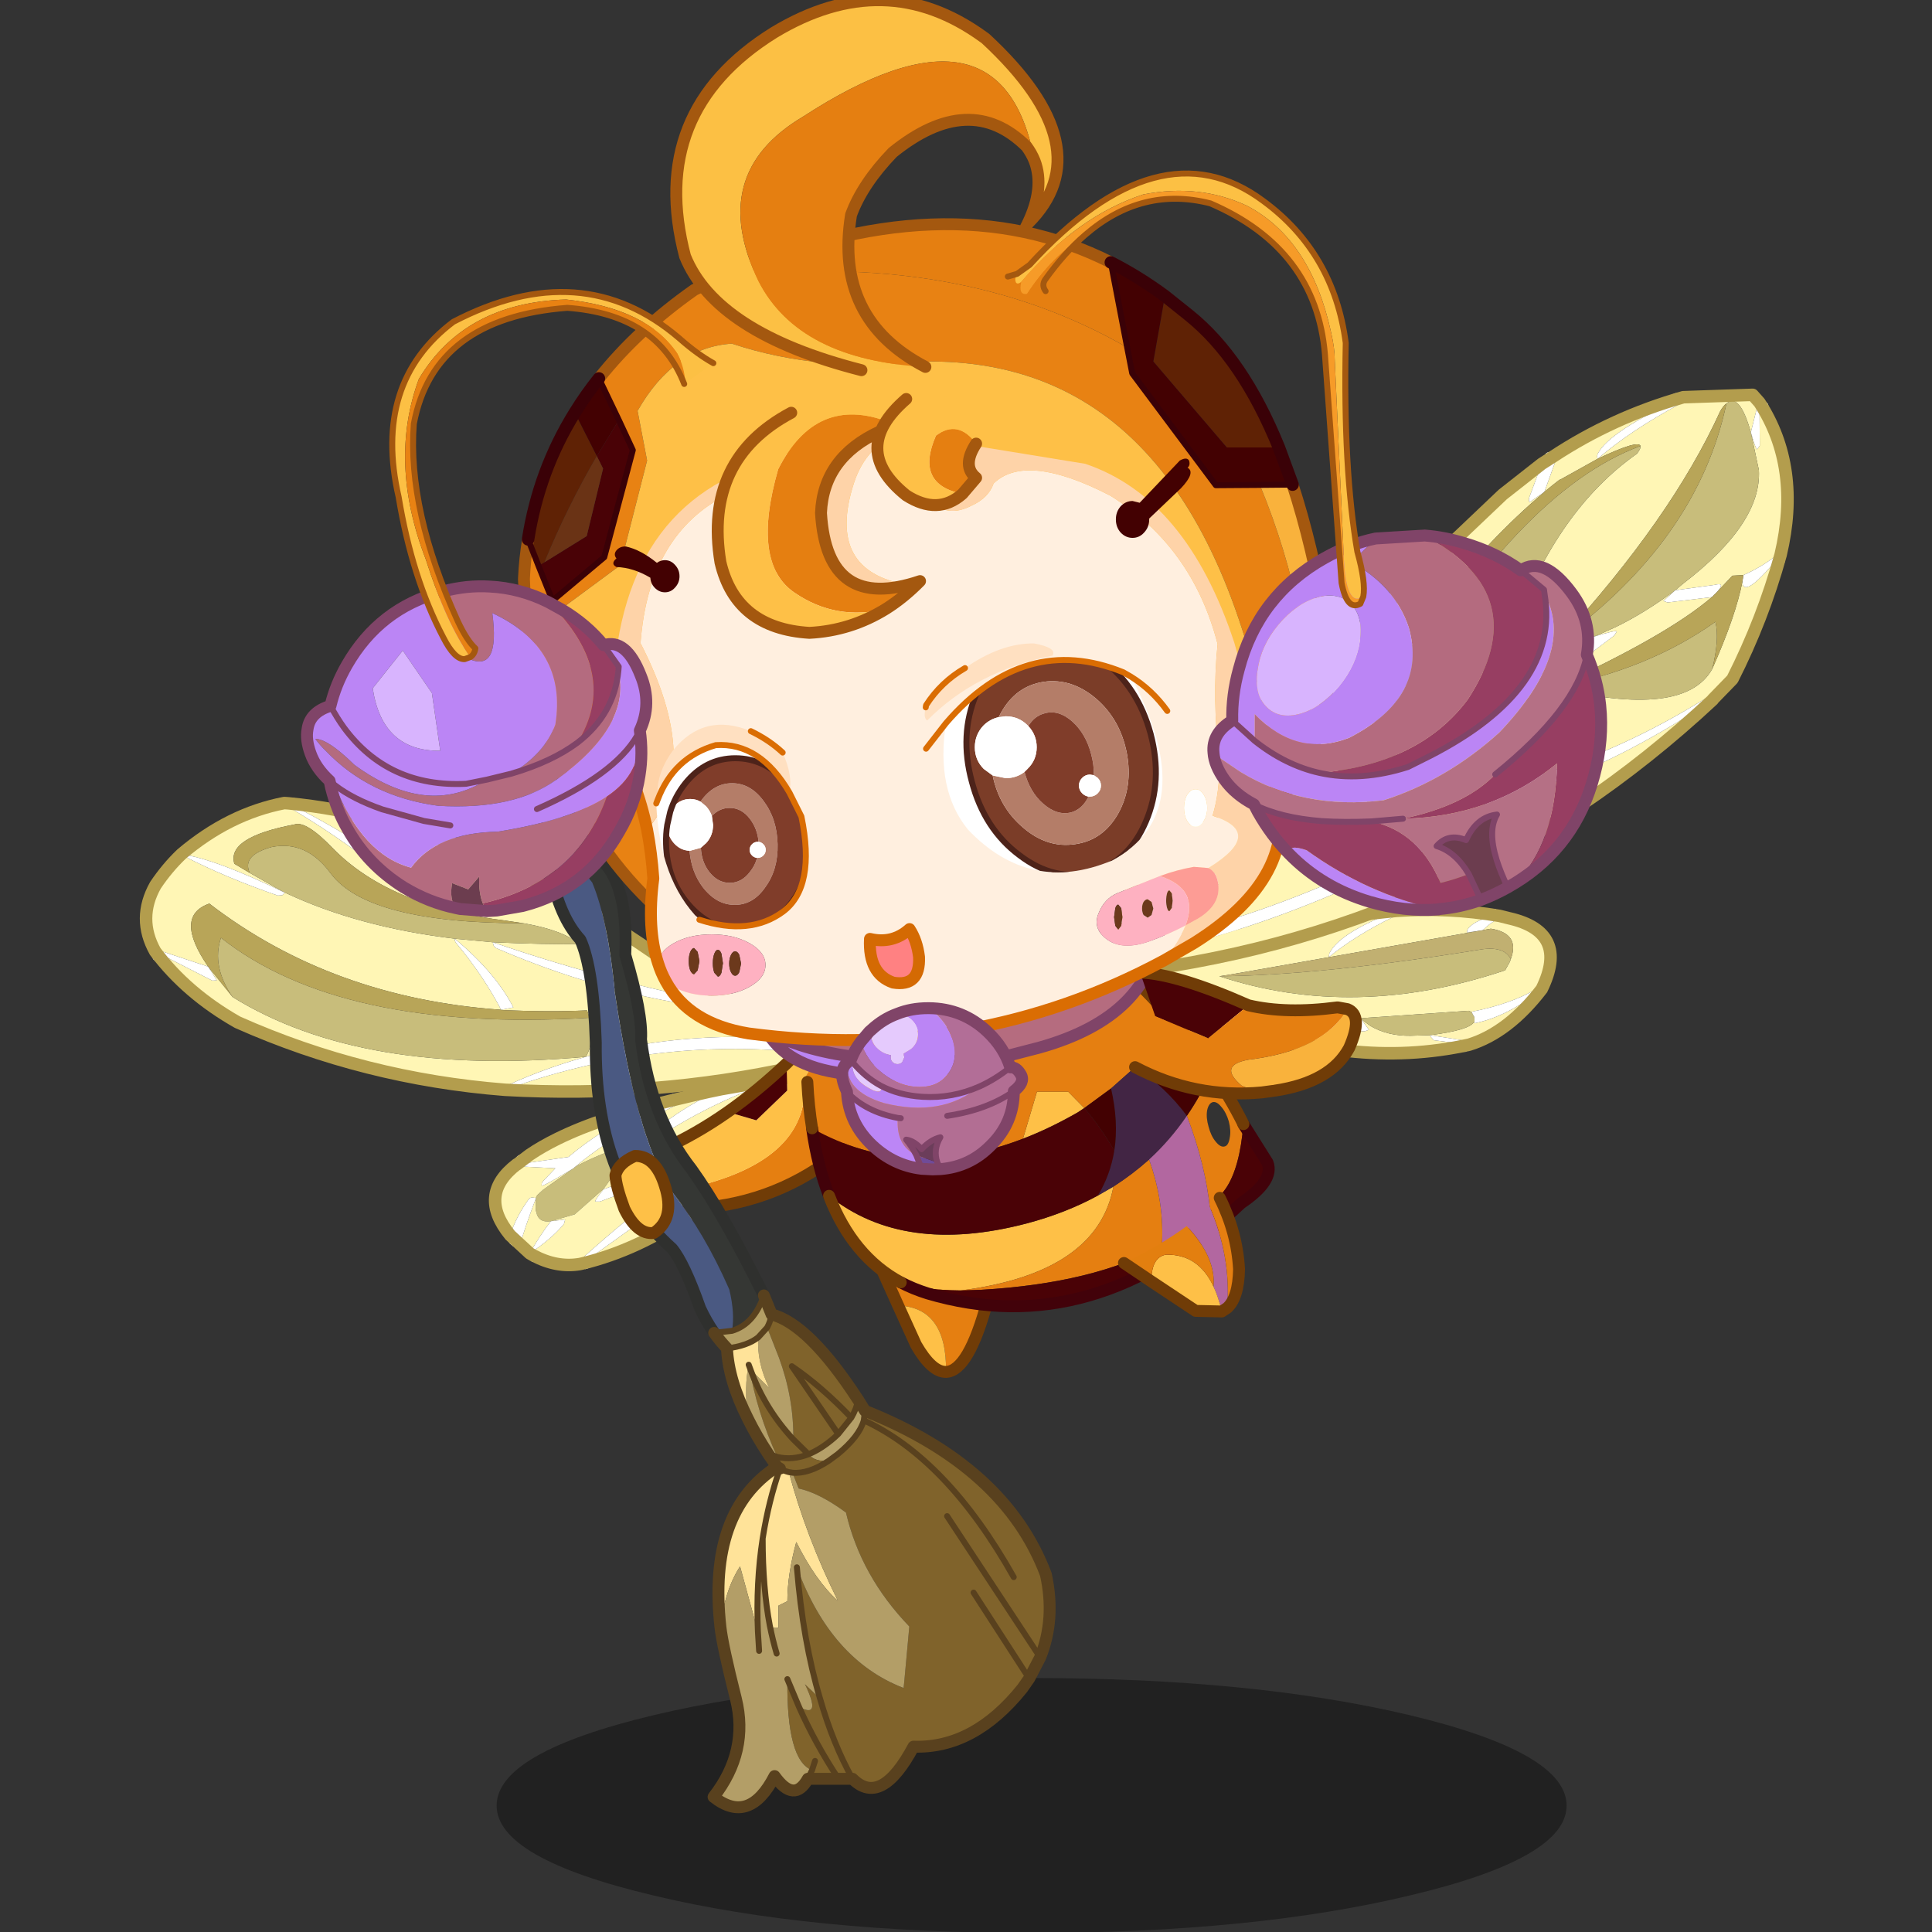<svg xmlns:ffdec="https://www.free-decompiler.com/flash" xmlns:xlink="http://www.w3.org/1999/xlink" ffdec:objectType="frame" height="90" width="90" xmlns="http://www.w3.org/2000/svg"><rect width="100%" height="100%" fill="#333333" stroke="none"/><use ffdec:characterId="26" height="210.2" transform="matrix(.431 0 0 .431 5.163 -.273)" width="181.95" xlink:href="#a"/><use ffdec:characterId="27" height="33" transform="scale(3.309 2.727)" width="27.2" xlink:href="#b"/><defs><g id="a" transform="translate(3.8 .75)"><use ffdec:characterId="1" height="42.85" transform="translate(37.9 181.25) scale(.643)" width="179.85" xlink:href="#c"/><use ffdec:characterId="2" height="21.15" transform="translate(78.307 135.207) scale(.643)" width="20.65" xlink:href="#d"/><use ffdec:characterId="3" height="26.25" transform="translate(106.586 97.525) scale(.643)" width="71.4" xlink:href="#e"/><use ffdec:characterId="4" height="99.85" transform="translate(103.275 41.69) scale(.643)" width="116.35" xlink:href="#f"/><use ffdec:characterId="5" height="34.3" transform="translate(37.075 115.225) scale(.643)" width="61" xlink:href="#g"/><use ffdec:characterId="6" height="50.6" transform="translate(-.675 86.004) scale(.643)" width="114" xlink:href="#h"/><use ffdec:characterId="7" height="29.45" transform="translate(55.157 112.257) scale(.643)" width="43.25" xlink:href="#i"/><use ffdec:characterId="8" height="65.7" transform="translate(65.757 99.457) scale(.643)" width="87.45" xlink:href="#j"/><use ffdec:characterId="9" height="22.3" transform="translate(106.257 104.357) scale(.643)" width="39.15" xlink:href="#k"/><use ffdec:characterId="10" height="186.1" transform="translate(36.657 76.207) scale(.643)" width="95.9" xlink:href="#l"/><use ffdec:characterId="11" height="139.15" transform="translate(40.207 23.457) scale(.643)" width="137.3" xlink:href="#m"/><use ffdec:characterId="12" height="11.1" transform="translate(77.607 99.657) scale(.643)" width="10.25" xlink:href="#n"/><use ffdec:characterId="13" height="44.75" transform="translate(55.15 71.225) scale(.643)" width="85.1" xlink:href="#o"/><clipPath id="p" transform="translate(55.15 69.2) scale(.643)"><path d="m78.5 5.2 1.3.75q12 22.7-3.2 30.9-13.75 5.75-24.2-5.2-5.45-6.7-3.7-17.9Q61.9-1.55 78.5 5.2M22.4 25.45l2 4q2.45 11.85-3.1 16-5.55 4.1-14.05 1.35Q.55 40.1 0 27.25l.25-.65q2.7-7.1 9.75-9.15 7.45-.5 12.4 8" fill="#fff" fill-rule="evenodd"/></clipPath><g clip-path="url(#p)"><use ffdec:characterId="14" height="49.45" transform="translate(55.89 68.879) scale(.643)" width="83.35" xlink:href="#q"/></g><use ffdec:characterId="15" height="48.05" transform="translate(54.829 69.425) scale(.643)" width="86.9" xlink:href="#r"/><use ffdec:characterId="16" height="64.2" transform="translate(56.657 -.743) scale(.643)" width="66.1" xlink:href="#s"/><use ffdec:characterId="17" height="40.4" transform="translate(61.157 42.95) scale(.643)" width="36" xlink:href="#t"/><use ffdec:characterId="18" height="19.85" transform="translate(78.407 42.364) scale(.643)" width="18.6" xlink:href="#u"/><use ffdec:characterId="19" height="65.05" transform="translate(114.707 57.057) scale(.643)" width="67.2" xlink:href="#v"/><use ffdec:characterId="20" height="56.6" transform="translate(16.757 62.607) scale(.643)" width="59.05" xlink:href="#w"/><use ffdec:characterId="21" height="62.7" transform="translate(26.279 31.129) scale(.643)" width="55" xlink:href="#x"/><use ffdec:characterId="22" height="73.55" transform="translate(92.829 18.329) scale(.643)" width="60.85" xlink:href="#y"/><use ffdec:characterId="23" height="29.1" transform="translate(74.607 108.207) scale(.643)" width="32.25" xlink:href="#z"/><use ffdec:characterId="24" height="21.5" transform="translate(105.057 128.707) scale(.643)" width="21.35" xlink:href="#A"/></g><g id="d"><path d="m.15.25 18.5 7Q15.5 19 11.7 19.15 11.85 8.3 3.65 8L.15.25" fill="#e57f11" fill-rule="evenodd" transform="translate(1 1)"/><path d="M11.7 19.15q-2.4.05-5.05-4.55l-3-6.6q8.2.3 8.05 11.15" fill="#fec047" fill-rule="evenodd" transform="translate(1 1)"/><path d="m1 1 .15.25 18.5 7Q16.5 20 12.7 20.15q-2.4.05-5.05-4.55l-3-6.6-3.5-7.75" fill="none" stroke="#703c07" stroke-linecap="round" stroke-linejoin="round" stroke-width="2"/></g><g id="e"><path d="m32.25 8.7-16.2 2.85-.3.05-1.9.3q22.7 7.5 48.05-1l.8-1.45.15-.45q1.6-4.3-3.35-5.1l-1.35.25Q59.3 3 60.4 2.45l.5-.55.05-.15 1.6.4q10.2 2.3 5.5 11.9L67.8 14l-.75.1q-4.2 2.45-10.7 3.75l-.05.15q-.2-.2-.55-.3L37.7 18.95l.05.2q-15.2-.25-36.5-3.7l1.6-7Q25 2.7 43.7.9q-9.65 3.65-11.35 7.15l-.1.65q4.45-3.65 10.9-6.8l.5-.55.05-.45q8.7-.6 17.25.85-3.8.4-5.2 2.05-.3.3-.25.75l2.65-.4-25.9 4.55" fill="#fff6b5" fill-rule="evenodd" transform="translate(.8 .35)"/><path d="M55.85 23.4q-10 2.2-20.4 1.05l-35.2-4.9.55-2.2.05.05q21.9 3.55 37.45 3.75l.7-.25-1.25-1.75 1.5 1.1q2.9 1.7 6.75 1.65l3.3-.1q6.6-.85 7.35-2.2l.1.2q5.55-1.1 11.3-5.75-5.6 7.3-12.2 9.35v-.1l-.55-.55-6-.95.1.3.5.55 5.95.75" fill="#fff4b4" fill-rule="evenodd" transform="translate(.8 .35)"/><path d="m37.75 19.15-.05-.2 18.05-1.25q.35.1.55.3l.45.8v.95l-.1-.15q-.75 1.35-7.35 2.2l-3.3.1q-3.85.05-6.75-1.65l-1.5-1.1M62.85 9l-.15.45-.8 1.45q-25.35 8.5-48.05 1 16.95-.15 43.65-4.45Q61.65 6.7 62.85 9" fill="#c8bd7b" fill-rule="evenodd" transform="translate(.8 .35)"/><path d="m32.25 8.7.1-.65Q34.05 4.55 43.7.9l-.05.45-.5.55q-6.45 3.15-10.9 6.8m-31 6.75q21.3 3.45 36.5 3.7L39 20.9l-.7.25Q22.75 20.95.85 17.4l-.05-.05L.2 17q-.25-.35-.15-.75.05-.4.4-.65.3-.25.7-.15h.1M56.3 18l.05-.15q6.5-1.3 10.7-3.75l.75-.1.25.05q-5.75 4.65-11.3 5.75l-.1-.2.1.15v-.95l-.45-.8m4.65-16.25-.05.15-.5.55q-1.1.55-2.25 1.7l-2.65.4q-.05-.45.25-.75 1.4-1.65 5.2-2.05Q59 .9 59.55.65L60.3.6l.55.55.1.6M43.7.9Q41.15.65 42.25.1l.8-.05.55.5.1.35m12.15 22.5-5.95-.75-.5-.55-.1-.3 6 .95.55.55v.75l-.55.55h-.8l1.35-1.2" fill="#fff" fill-rule="evenodd" transform="translate(.8 .35)"/><path d="m15.75 11.6.3-.05v.05h-.3" fill="#baa75f" fill-rule="evenodd" transform="translate(.8 .35)"/><path d="m16.05 11.55 16.2-2.85 25.9-4.55 1.35-.25q4.95.8 3.35 5.1-1.2-2.3-5.35-1.55-26.7 4.3-43.65 4.45l1.9-.3h.3v-.05" fill="#c1b071" fill-rule="evenodd" transform="translate(.8 .35)"/><path d="M44.5 1.25Q25.8 3.05 3.65 8.8l-1.6 7m66.8-1.4q4.7-9.6-5.5-11.9l-1.6-.4Q53.2.65 44.5 1.25m12.15 22.5q-10 2.2-20.4 1.05l-35.2-4.9.55-2.2m55.05 6.05q6.6-2.05 12.2-9.35" fill="none" stroke="#b39d4d" stroke-linecap="round" stroke-linejoin="round" stroke-width="2.1"/></g><g id="f"><path d="M96.75.8 108.4.4l1.15 1.3q7.05 10.85 3.55 25.6-3 10.85-8.1 20.9l-3.3 3.4q-.25-.2-.5-.25l-.75.1q-14.4 8.95-29.6 13.35l-.25.1Q34.55 87.3 3.1 92.95l-.65.4q-.25.3-.15.75.05.4.4.65l.75.15q31.75-5.7 68.1-28.25 13.4-3.9 30.15-15Q58.95 91.55 0 97.85l2.75-7.75.8-.05q43.95-20.55 81.6-49.2l.4-.65q.05-.35-4 .9l1-.4 2.8-1.25q4.85-2.35 10.05-6.2l.4-.35.9-.75q13.25-10.15 12.75-19.1L108.1 6.7q-1.9-6.75-4.1-4.85-.55.4-1.05 1.3-8.2 18.05-27 38.55 2.6.2 5.6-.6Q45.3 68.25 3.3 88L5 75.5l61.4-58.35L72.95 12l-2.1 5.65q-.15.4.05.8l2.45-1.7Q54.35 33 45.6 53.35q-2.5 8.25-10.25 12.6 17.45-2.45 33.1-26.6 7.1-19.6 20.5-29.05.7-.9.6-1.3-.35-1.1-7.2 2.15Q88 6.3 96.25 1.9l.45-.6.05-.5Q84.3 6.55 82.4 10.25q-.2.35-.1.75l.05.15-6.2 3.45-.25.1-1.15.9-1.35 1.1 1.95-5.4-.05-.75-.55.3Q84.9 4.15 96.75.8m11.35 5.9q.85 2.95 1.05 2.85l.45-.6-.05-7.25-.35.6-1.1 4.4m-5.65 26.8q1.45-1.65-.45-1.15l-6.6.9-2 1.8.7.25 7.45-.9q-7.65 6.55-26.6 15.2 21.95 5.3 26.65-3.1 4-9 5.1-14.8-.1 1.4 1.1.9 1.5-.65 5.3-5.3l-.1-.05q-.45-.05-.75.25-2.45 1.9-5.4 3.2l-1.85.1-2.55 2.7" fill="#fff6b5" fill-rule="evenodd" transform="translate(1.05 .95)"/><path d="M89.55 9q.1.4-.6 1.3-13.4 9.45-20.5 29.05-15.65 24.15-33.1 26.6 8.15-2.55 12.4-12.8Q68.9 16.6 89.55 9M73.4 16.7l-.05.05.05-.05M104 1.85q2.2-1.9 4.1 4.85l1.35 6.35q.5 8.95-12.75 19.1l-.9.75-.4.35q-5.2 3.85-10.05 6.2l-2.8 1.25-1 .4q-3 .8-5.6.6Q99.15 24.8 104 1.85m-2.4 44.65q-4.7 8.4-26.65 3.1 15.8-2.95 27.2-11.05.7 3-.55 7.95" fill="#c8bd7b" fill-rule="evenodd" transform="translate(1.05 .95)"/><path d="M96.75.8q-3.2.25-1.45-.65l.75-.1q.4.1.6.5l.1.25-.05.5-.45.6Q88 6.3 82.35 11.15L82.3 11q-.1-.4.1-.75Q84.3 6.55 96.75.8m12.8.9.1-.05.75-.1q.4.05.6.45l.15.75-1.6-1.05.05 7.25-.45.6q-.2.1-1.05-2.85l1.1-4.4.35-.6m3.55 25.6h.05l.5.35.2.75-.35.65q-.55.4-.4-1.75-3.8 4.65-5.3 5.3-1.2.5-1.1-.9l.15-1q2.95-1.3 5.4-3.2.3-.3.75-.25l.1.05m-11.4 24.3v.05l.1.15.15.75-.45.6q-1.9 1.15.2-1.5-16.75 11.1-30.15 15Q35.2 89.2 3.45 94.9l-.75-.15q-.35-.25-.4-.65-.1-.45.15-.75l.65-.4Q34.55 87.3 70.6 64.9l.25-.1q15.2-4.4 29.6-13.35l.75-.1q.25.05.5.25M2.75 90.1l-.55-.5q-.2-.4-.05-.8.15-.4.55-.55.25-.15.6-.25 42-19.75 78.25-46.9 4.05-1.25 4-.9l-.4.65Q47.5 69.5 3.55 90.05l-.8.05M72.95 12l.5-1.4q.15-.4.55-.55l.75-.05q.3.1-1.8 2l1.8-1.15.55-.3.05.75-1.95 5.4-.05.05-2.45 1.7q-.2-.4-.05-.8l2.1-5.65m28.6 22.4-7.45.9-.7-.25 2-1.8 6.6-.9q1.9-.5.45 1.15l-.9.9" fill="#fff" fill-rule="evenodd" transform="translate(1.05 .95)"/><path d="M82.35 11.15Q89.2 7.9 89.55 9q-20.65 7.6-41.8 44.15-4.25 10.25-12.4 12.8 7.75-4.35 10.25-12.6Q54.35 33 73.35 16.75l.05-.05 1.35-1.1 1.15-.9.25-.1 6.2-3.45M104 1.85Q99.15 24.8 75.95 41.7q18.8-20.5 27-38.55.5-.9 1.05-1.3m-2.45 32.55.9-.9 2.55-2.7 1.85-.1-.15 1q-1.1 5.8-5.1 14.8 1.25-4.95.55-7.95-11.4 8.1-27.2 11.05 18.95-8.65 26.6-15.2" fill="#b8a558" fill-rule="evenodd" transform="translate(1.05 .95)"/><path d="m97.8 1.75 11.65-.4 1.15 1.3q7.05 10.85 3.55 25.6-3 10.85-8.1 20.9l-3.3 3.4m0 .05Q60 92.5 1.05 98.8l2.75-7.75m.55-2.1 1.7-12.5 61.4-58.35L74 12.95l1.8-1.15q10.15-6.7 22-10.05" fill="none" stroke="#b39d4d" stroke-linecap="round" stroke-linejoin="round" stroke-width="2.1"/></g><g id="g"><path d="m12.9 16.1.25-.15.1-.1.05-.05.2-.15Q16 14.3 19.4 13q1.15.45.65 3-.25 1.4-1.85 3.4l.4-.4-.55.55-4.7 4.15-4 1.15q-2.1.3-2.45-1.55-.2-.35-.05-2.35-.05-.3.55-.8l.65-.6 4.8-3.4.05-.05" fill="#c8bd7b" fill-rule="evenodd" transform="translate(1.05 1.05)"/><path d="M13.5 15.65q6.45-5.45 17.15-10.4l.5-.55q.1-.3-5.6.85Q34.4 3.35 38 2.65L53.15 0l2.3 3.15Q44.3 8.3 33 16.3q-7.4.2-14.8 3.2-1.6 1.95-1.35 2.05h.75q6-2.45 12.4-3.05-7.7 5.65-15.45 12.65-.35.3-.35.7v.2q-3.85.65-7.8-1.45l-.6-.35-3.3-3.05 1.8 1.2q.65-2.4 2.55-7.45-.15 2 .05 2.35.35 1.85 2.45 1.55l4-1.15 4.7-4.15.55-.55-.4.4q1.6-2 1.85-3.4.5-2.55-.65-3-3.4 1.3-5.9 2.65m11.85-10q-7.85 4-13.05 8.4L3.65 15.3v.05l.7.3 5.75.3-2.05 2.15q-.3.3-.25.75.05.3 5.1-2.75l-.05.05-4.8 3.4-.65.6q-.6.5-.55.8l-.65-.1q-.45.05-.65.4Q3.5 24.1 2.5 27.2q-5.55-6.8 1.1-11.9h.05l2.1-1.6q2.05-1.4 4.7-2.7 3.75-1.85 8.75-3.5 2.85-.95 6.15-1.85m-10.7 26.3q11.1-8 19.3-13.8l.05-.05Q45.3 10 56.5 4.85l.15-.05 2.25 3.1-26.15 15.65q-8.65 6.1-18.1 8.4M38 2.65Q27.7 7.35 20.05 16l.7-.25q9.3-7.9 22.2-13.05l.55-.55-5.5.5M5.8 30.25q3.7-2.45 5.75-4.95l.2-.75-2.4.3Q7.5 27.2 5.8 30.25" fill="#fff6b5" fill-rule="evenodd" transform="translate(1.05 1.05)"/><path d="M2.45 28.6q-.25-.35-.1-.75l.15-.65L3.8 29l-.75.1-.6-.5M13.5 15.65l-.2.15-.05.05-.1.1-.25.15q-5.05 3.05-5.1 2.75-.05-.45.25-.75l2.05-2.15-5.75-.3-.7-.3v-.05l8.65-1.25q5.2-4.4 13.05-8.4 2.1-1.15 4.45-2.2l.75-.05.55.55-5.55 1.6q5.7-1.15 5.6-.85l-.5.55q-10.7 4.95-17.15 10.4m.7 16.4v-.2q0-.4.35-.7 7.75-7 15.45-12.65-6.4.6-12.4 3.05h-.75q-.25-.1 1.35-2.05 7.4-3 14.8-3.2 11.3-8 22.45-13.15l.2-.1.75-.05.55.55q.2.35.05.75l-.35.5-.15.05Q45.3 10 34 18.1l-.05.05q-8.2 5.8-19.3 13.8l-.45.1h.3q1.95.05 1.4.6l-.75.25-.7-.3-.2-.35-.05-.2M38 2.65l5.5-.5-.55.55q-12.9 5.15-22.2 13.05l-.7.25Q27.7 7.35 38 2.65q2-.95 4.2-1.8.35-.2.75 0l.55.55L38 2.65M3.6 15.3l-.2-.7q0-.4.35-.7.3-.25.7-.25L3.6 15.3M2.5 27.2q1-3.1 3.05-5.95.2-.35.65-.4l.65.1Q4.95 26 4.3 28.4l-1.8-1.2m6.85-2.35 2.4-.3-.2.75Q9.5 27.8 5.8 30.25l.6.35 1.15.65-.6.5-.8-.1-.45-.6q-.15-.45.1-.8 1.7-3.05 3.55-5.4" fill="#fff" fill-rule="evenodd" transform="translate(1.05 1.05)"/><path d="m15.25 33.1.45-.1q9.45-2.3 18.1-8.4L59.95 8.95l-2.25-3.1M56.5 4.2l-2.3-3.15L39.05 3.7q-3.6.7-12.45 2.9M4.7 16.35l2.1-1.6q2.05-1.4 4.7-2.7 3.75-1.85 8.75-3.5Q23.1 7.6 26.4 6.7M4.65 16.35q-6.65 5.1-1.1 11.9l3.3 3.05.6.35q3.95 2.1 7.8 1.45" fill="none" stroke="#b39d4d" stroke-linecap="round" stroke-linejoin="round" stroke-width="2.1"/></g><g id="h"><path d="m45.2 17.2 3.25.75-.3-.7Q39.55 8.8 23.95.95l.05.3q.05.4.45.6Q36.6 9.1 45.2 17.15 36.8 14 31.45 8.55 26.9 3.8 24.95 4.5q-11.4 2.15-10.1 6.6l2.6 1.55 5.75 3.25Q11.7 10.3 5.95 9.5q8-6.8 17.3-8.6l.7.05q31.85 3 67.95 29.85l8.6 4.4q6.1 2.8 11.4 3.95l-.75 1.75-.3-.1q-19.65-2-36.9 2.75 1.55-2.75.6-6.55l-.4-1.25q-6.15.3-14.45-.05v-.05l2.05-.4q-3-5.85-9.85-11.55-.05.4.25.75 4.5 5.4 7.55 11.2-28.45-2-49.05-17.85-6.05 2.1-.2 10.6l4.1 5.1Q36.3 47 73.95 43.55q-6.7 1.85-13 4.7-.4.15-.5.55l-.1.3q24.45-8.85 49.95-6.3l-1.15 2.45q-23.8 5.25-48.8 3.85-23.6-1.85-44.95-11.35-8.55-4.85-13.85-11.9-3.1-5.55.05-11.15 1.95-2.9 4.35-5.2l.3.25q7.05 3.65 15.9 6.7l.75-.05.45-.45q12.25 5.8 28.55 7.75l6.4.6q9.05.4 14.45.3-2.45-2.25-9.05-3.45l-.3-.05-3.4-.5q-6.3-.75-14.8-3.4m13.2 7.55q.1.35.5.55 20 8.65 40.55 10.5l.75-.2.3-.4q-21.1-3.65-42.2-10.9l.1.45m-56.85 1.1 9.6 4.9.75-.05-1.45-2.3-8-2.65-.8.05-.1.05" fill="#fff6b5" fill-rule="evenodd" transform="translate(1.05 .15)"/><path d="M17.45 12.65Q16.05 9.7 21.1 8.3q5.85-1.2 10 4.5 6.3 8.3 32.3 8.3l.3.05q6.6 1.2 9.05 3.45-5.4.1-14.45-.3l-6.4-.6q-16.3-1.95-28.55-7.75l-.15-.05-5.75-3.25M74.55 37q.95 3.8-.6 6.55Q36.3 47 14.55 33.5 11 28.35 12.6 23.55 32.75 39.45 74.55 37" fill="#c8bd7b" fill-rule="evenodd" transform="translate(1.05 .15)"/><path d="M45.2 17.2v-.05Q36.6 9.1 24.45 1.85q-.4-.2-.45-.6l-.05-.3q15.6 7.85 24.2 16.3l.3.7-3.25-.75m6.95 7.25q-.3-.35-.25-.75 6.85 5.7 9.85 11.55l-2.05.4q-3.05-5.8-7.55-11.2m6.25.3-.1-.45q21.1 7.25 42.2 10.9l-.3.4-.75.2Q78.9 33.95 58.9 25.3q-.4-.2-.5-.55m15.55 18.8q17.25-4.75 36.9-2.75l.3.1.4.3.2.7-.35.7-.75.2h-.35q-25.5-2.55-49.95 6.3l.1-.3q.1-.4.5-.55 6.3-2.85 13-4.7M5.95 9.5q5.75.8 17.25 6.4l.15.05-.45.45-.75.05q-8.85-3.05-15.9-6.7l-.3-.25-.2-.35q-.15-.4.05-.75l.6-.5.75.05-1.2 1.55M61 50.1l-.55-.55-.1-.45q2.25.55 1.4.95l-.75.05M23.95.95q0-.25.15-.45.2-.35.6-.45l.8.1q.85.5-1.55.8m75.7 32.85.7.35.2.75-.05.3q-2.2-1.5-.85-1.4m-98.1-7.95.1-.05.8-.05 8 2.65 1.45 2.3-.75.05-9.6-4.9.25 1.8-.6-.5q-.2-.4-.05-.75.1-.35.4-.55" fill="#fff" fill-rule="evenodd" transform="translate(1.05 .15)"/><path d="M45.2 17.15v.05q8.5 2.65 14.8 3.4l3.4.5q-26 0-32.3-8.3-4.15-5.7-10-4.5-5.05 1.4-3.65 4.35l-2.6-1.55q-1.3-4.45 10.1-6.6 1.95-.7 6.5 4.05Q36.8 14 45.2 17.15m14.5 18.5v.05q8.3.35 14.45.05l.4 1.25q-41.8 2.45-61.95-13.45-1.6 4.8 1.95 9.95l-4.1-5.1q-5.85-8.5.2-10.6 20.6 15.85 49.05 17.85" fill="#b8a558" fill-rule="evenodd" transform="translate(1.05 .15)"/><path d="m112.2 41.05.75-1.75q-5.3-1.15-11.4-3.95l-8.6-4.4Q56.85 4.1 25 1.1l-.7-.05Q15 2.85 7 9.65q-2.4 2.3-4.35 5.2Q-.5 20.45 2.6 26q5.3 7.05 13.85 11.9Q37.8 47.4 61.4 49.25q25 1.4 48.8-3.85l1.15-2.45" fill="none" stroke="#b39d4d" stroke-linecap="round" stroke-linejoin="round" stroke-width="2.1"/></g><g id="i"><path d="M2.9 24.3q22-4.4 21-18.45.85-3 6.45-5.85Q52.9 1.45 28.9 18.65q-10.8 8.3-24.7 8.8L2.9 24.3" fill="#e57f11" fill-rule="evenodd" transform="translate(1 1)"/><path d="M30.35 0q-5.6 2.85-6.45 5.85 1 14.05-21 18.45L0 17.45q5.65-2.55 11-6.3l4.8 1.4 5.2-5L20.9 3 23.3.55 26.2 0h4.15" fill="#fec047" fill-rule="evenodd" transform="translate(1 1)"/><path d="m20.9 3 .1 4.55-5.2 5-4.8-1.4Q16.05 7.6 20.9 3" fill="#4a0206" fill-rule="evenodd" transform="translate(1 1)"/><path d="M31.35 1H27.2l-2.9.55L21.9 4q-4.85 4.6-9.9 8.15-5.35 3.75-11 6.3m4.2 10q13.9-.5 24.7-8.8Q53.9 2.45 31.35 1" fill="none" stroke="#703c07" stroke-linecap="round" stroke-linejoin="round" stroke-width="2"/></g><g id="j"><path d="M11.55 45.15Q24.1 55.2 44.75 49.8q6.6-1.75 12-4.7l2.6-1.5q-2.7 14.5-25.6 17.45h-.35q-5.75-.05-9.8-1.35-8.1-4.35-12.05-14.55m42.9-14.75-1.05.7q-4.7 2.7-9.25 4.45l2.35-7.9h5.25l2.7 2.75" fill="#fec047" fill-rule="evenodd" transform="translate(1 1)"/><path d="M44.15 35.55Q25 42.9 8.7 33.8q-.6-3.7-.8-7.8l3.25-9.25L61.4 7.4q4.3 4 7.95 8.25Q66.9 19.7 63 23.5l-4.05 3.6-4.5 3.3-2.7-2.75H46.5l-2.35 7.9m-10.4 25.5q22.9-2.95 25.6-17.45 3.2-2.05 6-4.55 2.6 7.25 2.15 14.5-11.45 6.3-30.4 7.4l-3.35.1M71.7 31.7q2.4-3.5 4.2-7.55 3 4.35 5.3 8.95-.6 7.35-2.95 10.8l-2.65 3.6q-.75-7.5-3.9-15.8m3.4-.9q-.2 1.2.25 2.75.4 1.55 1.2 2.5.8 1 1.5.8.65-.15.85-1.45.25-1.2-.15-2.75-.45-1.55-1.3-2.5-.75-.9-1.4-.75-.7.2-.95 1.4" fill="#e57f11" fill-rule="evenodd" transform="translate(1 1)"/><path d="M56.75 45.1q2.1-3.5 2.75-7.55.75-4.8-.55-10.45L63 23.5q5.1 3.35 8.7 8.2-2.8 4.1-6.35 7.35-2.8 2.5-6 4.55l-2.6 1.5" fill="#422544" fill-rule="evenodd" transform="translate(1 1)"/><path d="M65.35 39.05q3.55-3.25 6.35-7.35 3.15 8.3 3.9 15.8-3.4 3.45-8.1 6.05.45-7.25-2.15-14.5" fill="#b267a0" fill-rule="evenodd" transform="translate(1 1)"/><path d="M56.75 45.1q-5.4 2.95-12 4.7-20.65 5.4-33.2-4.65-1.95-5-2.85-11.35 16.3 9.1 35.45 1.75 4.55-1.75 9.25-4.45l1.05-.7q2.65 3.05 5.05 7.15-.65 4.05-2.75 7.55M23.6 59.7q4.05 1.3 9.8 1.35h.35l3.35-.1q18.95-1.1 30.4-7.4 4.7-2.6 8.1-6.05l2.65-3.6q2.35-3.45 2.95-10.8l4.05 6.45q1.2 3.05-4.45 6.85-24.75 23.45-52.7 15.15-2.4-.75-4.5-1.85" fill="#4a0206" fill-rule="evenodd" transform="translate(1 1)"/><path d="M59.5 37.55q-2.4-4.1-5.05-7.15l4.5-3.3q1.3 5.65.55 10.45" fill="#430102" fill-rule="evenodd" transform="translate(1 1)"/><path d="M63 23.5q3.9-3.8 6.35-7.85 3.6 4.15 6.55 8.5-1.8 4.05-4.2 7.55-3.6-4.85-8.7-8.2" fill="#430103" fill-rule="evenodd" transform="translate(1 1)"/><path d="M9.7 34.8q.9 6.35 2.85 11.35m64.35-21q-2.95-4.35-6.55-8.5M82.2 34.1l4.05 6.45q1.2 3.05-4.45 6.85-24.75 23.45-52.7 15.15-2.4-.75-4.5-1.85" fill="none" stroke="#42020a" stroke-linecap="round" stroke-linejoin="round" stroke-width="2"/><path d="M12.55 46.15Q16.5 56.35 24.6 60.7m45.75-44.05Q66.7 12.4 62.4 8.4l-50.25 9.35M8.9 27q.2 4.1.8 7.8m72.5-.7q-2.3-4.6-5.3-8.95" fill="none" stroke="#703c07" stroke-linecap="round" stroke-linejoin="round" stroke-width="2"/><path d="M.95 17.25 0 14.95 67.1 0q-1.2 14.95-20.25 20.25L39.7 22.1Q12.3 24.05.95 17.25" fill="#b56c7f" fill-rule="evenodd" transform="translate(1 1)"/><path d="M.95 17.25q11.35 6.8 38.75 4.85Q7.55 29.5.95 17.25" fill="#bb85f5" fill-rule="evenodd" transform="translate(1 1)"/><path d="m40.7 23.1 7.15-1.85Q66.9 15.95 68.1 1L1 15.95l.95 2.3q11.35 6.8 38.75 4.85-32.15 7.4-38.75-4.85" fill="none" stroke="#804468" stroke-linecap="round" stroke-linejoin="round" stroke-width="2"/></g><g id="k"><path d="M23.15 19.9q-3.3.05-5.25-.9-4-3.4 1.15-4.35 12.55-1.5 16.65-8.5 2.7 1.05.3 6.5-3.1 5.8-12.5 7.2l-.35.05" fill="#f9b23c" fill-rule="evenodd" transform="translate(1 1)"/><path d="m19.05 5.5-6.75 5.55-8.9-3.7L.85 0q6.2.2 18.2 5.5" fill="#4a0206" fill-rule="evenodd" transform="translate(1 1)"/><path d="M35.7 6.15q-4.1 7-16.65 8.5-5.15.95-1.15 4.35 1.95.95 5.25.9l-1.85.25Q10.05 21.2 0 15.9l3.4-8.55 8.9 3.7 6.75-5.55q6.35 1.5 15 .35l1.65.3" fill="#e57f11" fill-rule="evenodd" transform="translate(1 1)"/><path d="M24.5 20.85q9.4-1.4 12.5-7.2 2.4-5.45-.3-6.5l-1.65-.3Q26.4 8 20.05 6.5 8.05 1.2 1.85 1M1 16.9q10.05 5.3 21.3 4.25l1.85-.25" fill="none" stroke="#703c07" stroke-linecap="round" stroke-linejoin="round" stroke-width="2"/></g><g id="l"><path d="M46.4 103.45q.55-1 .75-2.2 6.25 1.6 14.55 14.35-.25 1.45-1.15 3-5-5.25-10-8.65l7.8 11.4-7.8-11.4q5 3.4 10 8.65l-2.2 2.75-.7.65q-2.2 1.9-4.3 2.75l-2.55-2.5 2.55 2.5q-2.7 1.05-5.25.45-3.45-7.55-4.8-15.5l.3.8q2.4 6.6 7.2 11.75.1-6.85-2.4-13.7l-2-5.1m10.35 22.4 1.5-1.1q3.65-3 4.4-5.7l.2-1.6q23.6 9.4 30.4 27.5 1.65 7.5-.95 13.95l-1.85 3.55-1.15 1.65q-8.15 10.15-18.3 9.8-5.45 10.2-10.25 5.4-3.3-5.95-5.45-13.45 2.15 7.5 5.45 13.45H58.4q-3.85-5.8-6.65-12.1 2.8 6.3 6.65 12.1h-5.15l.7-1.45q-4.3-1.6-4.15-15.3l1.95 4.65q3.9 2.15 1-3.8l2.55 2.45q-2.9-9.75-3.9-22.1 5.7 15.55 17.95 20.3l.95-10.35q-8.15-8.45-10.65-19.15-4.5-3.3-7.95-4.05l-1.05-2.65q2.7.25 6.1-2M81.1 148l9.35 14.45L81.1 148m-26.65 28.3-.5 1.55.5-1.55m33.4-30.9q-11.2-19.9-25.2-26.35 14 6.45 25.2 26.35m4.45 13.5-15.65-23.75L92.3 158.9" fill="#80632b" fill-rule="evenodd" transform="translate(1 1)"/><path d="m46.4 103.45 2 5.1q2.5 6.85 2.4 13.7-4.8-5.15-7.2-11.75l3.15 3.1q-2.1-4.25-1.85-8.5l1.5-1.65m-3.25 15.3q-.65-5.4.15-9.05 1.35 7.95 4.8 15.5l-1.55-.55q-2-3.05-3.4-5.9" fill="#b49f68" fill-rule="evenodd" transform="translate(1 1)"/><path d="M44.9 105.1q-.25 4.25 1.85 8.5l-3.15-3.1-.3-.8q-.8 3.65-.15 9.05-3.25-6.45-3.5-11.8 3.4-.4 5.25-1.85m3.15 21.75.5.3q.7.4 1.5.6 2.9 10.85 8.25 21.65-3.7-3.3-7-9.9-1.5 5.5-1.5 9.95l-1.5.75v3.7q-.75.2-1.45-.35-1.2-6.3-1.2-14.65l.05-.3q.95-5.95 2.85-11.45-1.9 5.5-2.85 11.45l-.05.3q-1.15 7.45-.8 15.65l-3-10.95q-2.6 4-3.3 10.2-2.15-19.45 9.5-26.95" fill="#ffe399" fill-rule="evenodd" transform="translate(1 1)"/><path d="M40.5 104q3.7-1.1 5.35-5.95l1.3 3.2q-.2 1.2-.75 2.2l-1.5 1.65q-1.85 1.45-5.25 1.85-1.15-1.2-2.15-2.6l3-.35" fill="#b39e65" fill-rule="evenodd" transform="translate(1 1)"/><path d="M40.5 104q.5-2.95-.45-6.9l-.1-.25q-4.1-9.3-9.35-15.95-6.05-8.55-9.75-33.45l-.1-.55v-.35Q19.6 34.9 17 28.65q-5.3-6.4-6.5-19.85l-.05-.35Q9.2 4.3 7.15 4.65l-.2.1Q1.55 7.3.1 5.6 1.05 2.8 9.05.05q3.8-.75 5.45 6.15-1.15 13.05 5.2 19.95Q23 30.7 22.55 40.8q2.95 10 2.65 14.25 1.65 13.1 8.5 21.8 5.3 7.4 12.15 21.2-1.65 4.85-5.35 5.95" fill="#353734" fill-rule="evenodd" transform="translate(1 1)"/><path d="M.1 5.6q1.45 1.7 6.85-.85l.2-.1q2.05-.35 3.3 3.8l.05.35q1.2 13.45 6.5 19.85 2.6 6.25 3.75 17.9v.35l.1.55q3.7 24.9 9.75 33.45 5.25 6.65 9.35 15.95l.1.25q.95 3.95.45 6.9l-3 .35q-1.3-1.85-2.35-4.1-2.7-7.65-4.75-10.1-13.05-11.6-12.8-34.6-.4-12.45-2.6-17.3-3.5-3.8-5-11.4Q7.3 15.6 4.55 11.7L0 6l.1-.4" fill="#4a5982" fill-rule="evenodd" transform="translate(1 1)"/><path d="M53.35 124.75q2.1-.85 4.3-2.75l.7-.65 2.2-2.75q.9-1.55 1.15-3l1.15 1.85-.2 1.6q-.75 2.7-4.4 5.7l-1.5 1.1q-2.35.2-3.4-1.1" fill="#b5a069" fill-rule="evenodd" transform="translate(1 1)"/><path d="m46.55 124.65 1.55.55q2.55.6 5.25-.45 1.05 1.3 3.4 1.1-3.4 2.25-6.1 2l-.6-.1q-.8-.2-1.5-.6l-.5-.3-1.5-2.2" fill="#7f622a" fill-rule="evenodd" transform="translate(1 1)"/><path d="m50.05 127.75.6.1 1.05 2.65q3.45.75 7.95 4.05 2.5 10.7 10.65 19.15l-.95 10.35q-12.25-4.75-17.95-20.3 1 12.35 3.9 22.1l-2.55-2.45q2.9 5.95-1 3.8l-1.95-4.65q-.15 13.7 4.15 15.3l-.7 1.45q-2.3 4.15-5.6-.45-4.25 8.25-10.25 3.5 5.95-7.65 3.75-16.5-2.25-8.9-2.6-12.05.7-6.2 3.3-10.2l3 10.95.2 3.25-.2-3.25q-.35-8.2.8-15.65 0 8.35 1.2 14.65.7.55 1.45.35v-3.7l1.5-.75q0-4.45 1.5-9.95 3.3 6.6 7 9.9-5.35-10.8-8.25-21.65M48 158.25q-.65-2.2-1.15-4.7.5 2.5 1.15 4.7" fill="#b39e67" fill-rule="evenodd" transform="translate(1 1)"/><path d="M40.5 104q3.7-1.1 5.35-5.95m-8.35 6.3 3-.35m6.65-2.75q-.2 1.2-.75 2.2l-1.5 1.65q-1.85 1.45-5.25 1.85m11.15 15.3 2.55 2.5q2.1-.85 4.3-2.75l.7-.65-7.8-11.4q5 3.4 10 8.65.9-1.55 1.15-3m-18.1-5.1q2.4 6.6 7.2 11.75m5.95 3.6 1.5-1.1q3.65-3 4.4-5.7l.2-1.6M43.3 109.7l.3.8m2.95 14.15 1.55.55q2.55.6 5.25-.45m-4.8 2.4q.7.4 1.5.6l.6.1q2.7.25 6.1-2m-5.35 17.9q1 12.35 3.9 22.1 2.15 7.5 5.45 13.45m29.7-16.85L81.1 148m-35.45-9.1.05-.3q.95-5.95 2.85-11.45m9.8-5.8 2.2-2.75M49.8 162.55l1.95 4.65q2.8 6.3 6.65 12.1m-11.55-25.75q.5 2.5 1.15 4.7m-2.95-.45-.2-3.25q-.35-8.2.8-15.65 0 8.35 1.2 14.65m6.4 25.75.7-1.45.5-1.55m22.2-41.15L92.3 158.9m-29.65-39.85q14 6.45 25.2 26.35" fill="none" stroke="#59411e" stroke-linecap="round" stroke-linejoin="round" transform="translate(1 1)"/><path d="M46.85 99.05Q40 85.25 34.7 77.85q-6.85-8.7-8.5-21.8.3-4.25-2.65-14.25.45-10.1-2.85-14.65-6.35-6.9-5.2-19.95-1.65-6.9-5.45-6.15-8 2.75-8.95 5.55L1 7l4.55 5.7Q8.3 16.6 11 27.85q1.5 7.6 5 11.4 2.2 4.85 2.6 17.3-.25 23 12.8 34.6 2.05 2.45 4.75 10.1 1.05 2.25 2.35 4.1" fill="none" stroke="#2f302e" stroke-linecap="round" stroke-linejoin="round" stroke-width="2"/><path d="M62.7 116.6q-8.3-12.75-14.55-14.35l-1.3-3.2m17 19.4-1.15-1.85m-22.05-8.65q-1.15-1.2-2.15-2.6m5.65 14.4q-3.25-6.45-3.5-11.8m8.4 19.9.5.3m12.2 52.15q4.8 4.8 10.25-5.4 10.15.35 18.3-9.8l1.15-1.65 1.85-3.55q2.6-6.45.95-13.95-6.8-18.1-30.4-27.5m-14.8 9.4-1.5-2.2q-2-3.05-3.4-5.9M59.4 180.3h2.35m-22.2-25.5q.35 3.15 2.6 12.05 2.2 8.85-3.75 16.5 6 4.75 10.25-3.5 3.3 4.6 5.6.45h5.15m-19.85-25.5q-2.15-19.45 9.5-26.95" fill="none" stroke="#59411e" stroke-linecap="round" stroke-linejoin="round" stroke-width="2"/><path d="M22.4 83.5q-1.4-3.75-1.5-5.65.5-2.05 3.3-3.25 3.45 0 5 5 1.8 5.55-1.85 7.95-2.8.35-4.95-4.05" fill="#fec047" fill-rule="evenodd" transform="translate(1 1)"/><path d="M23.4 84.5q2.15 4.4 4.95 4.05 3.65-2.4 1.85-7.95-1.55-5-5-5-2.8 1.2-3.3 3.25.1 1.9 1.5 5.65z" fill="none" stroke="#703c07" stroke-linecap="round" stroke-linejoin="round" stroke-width="2"/></g><g id="m"><path d="M33.25 8.95q37.65-16.5 65.4-2.5l2.75 14.3Q72.85 4.3 33.25 8.95" fill="#e57f11" fill-rule="evenodd" transform="translate(1 1)"/><path d="M12.6 25.95q6.4-8.1 16.05-14.9 2.3-1.1 4.6-2.1 39.6-4.65 68.15 11.8l.85 4.35 14.05 18.8 7.4-.05q9.05 21.95 8.75 44.5-2 4.6-5.4 8.6Q116.85 23.2 68.4 23.1q-18.5 2-33.45-3-9.8.65-15.85 11.3l1.6 8.35-4.5 17.6L5.3 65.4q12.55 17.9 25.05 47.95l-9.25.45Q1.25 94.5 0 59.65q.15-3.4.7-6.65l1.75 4.45L4.8 63.3l8.7-7.3 4.8-18-2.35-5.05-3.35-7" fill="#e88213" fill-rule="evenodd" transform="translate(1 1)"/><path d="M127.05 96.95q-45.8 13.35-96.7 16.4Q17.85 83.3 5.3 65.4l10.9-8.05 4.5-17.6-1.6-8.35q6.05-10.65 15.85-11.3 14.95 5 33.45 3 48.45.1 58.65 73.85" fill="#fec047" fill-rule="evenodd" transform="translate(1 1)"/><path d="m107.75 12.1 4 3.2q9.05 7.25 15.15 22.25h-8.75L105.8 23.1l1.95-11M.7 53q1.8-11.55 7.85-21.3l3.7 7.3q-5.1 8.8-8.8 17.85l-1 .6L.7 53" fill="#5f2205" fill-rule="evenodd" transform="translate(1 1)"/><path d="M98.65 6.45q4.7 2.4 9.1 5.65l-1.95 11 12.35 14.45h8.75l2.3 6.25-5.5.05-7.4.05-14.05-18.8-.85-4.35-2.75-14.3M8.55 31.7q1.85-3 4.05-5.75l3.35 7-3.7 6.05-3.7-7.3" fill="#430102" fill-rule="evenodd" transform="translate(1 1)"/><path d="M15.95 32.95 18.3 38l-4.8 18-8.7 7.3-2.35-5.85 1-.6 7.1-4.4L13.3 41.1 12.25 39l3.7-6.05" fill="#490206" fill-rule="evenodd" transform="translate(1 1)"/><path d="m12.25 39 1.05 2.1-2.75 11.35-7.1 4.4q3.7-9.05 8.8-17.85" fill="#6a3315" fill-rule="evenodd" transform="translate(1 1)"/><path d="M129.2 43.8q3.35 10.25 5.6 23.45 1.7 11.8-2.35 21.1.3-22.55-8.75-44.5l5.5-.05" fill="#f9b23c" fill-rule="evenodd" transform="translate(1 1)"/><path d="M13.6 26.95q6.4-8.1 16.05-14.9 2.3-1.1 4.6-2.1 37.65-16.5 65.4-2.5M130.2 44.8q3.35 10.25 5.6 23.45 1.7 11.8-2.35 21.1-2 4.6-5.4 8.6M22.1 114.8Q2.25 95.5 1 60.65q.15-3.4.7-6.65" fill="none" stroke="#a4580f" stroke-linecap="round" stroke-linejoin="round" stroke-width="2"/><path d="m12.6 25.95 3.35 7L18.3 38l-4.8 18-8.7 7.3-2.35-5.85L.7 53m100.7-32.25.85 4.35 14.05 18.8 7.4-.05 5.5-.05M98.65 6.45l2.75 14.3" fill="none" stroke="#3a0107" stroke-linecap="round" stroke-linejoin="round" transform="translate(1 1)"/><path d="M99.65 7.45q4.7 2.4 9.1 5.65l4 3.2q9.05 7.25 15.15 22.25l2.3 6.25M1.7 54q1.8-11.55 7.85-21.3 1.85-3 4.05-5.75" fill="none" stroke="#3a0107" stroke-linecap="round" stroke-linejoin="round" stroke-width="2.1"/><path d="M20.7 101.8q9.45-10.8-1.1-31.35 1.35-18.4 14.7-25.05 12 26.95 30.25 15.25-13.85-2.3-9.1-17.05 2.05-6.4 8.1-8.7Q67 51.6 75.2 47.35q2.9-1.3 3.75-3.75 5.45-5.25 19.6 2.05 13.8 8.5 18.05 24.95-.95 9.05.3 19.85.05 5.1-1.15 9 8.95 2.85-.7 8.8l-2.45-.2q-2.9.5-5.7 1.55l-1.4.55-5.7 2.3q-2.25.9-3.25 3.5t1.6 4.4q2.55 1.75 6.9.25 3.2-1.15 6.15-2.7-1 2.55-3.55 5.85-32.15 17.3-69.9 12.3-10.05-1.65-13.9-8.75l1.3.9q2.65 1.5 6.4 1.5 3.75 0 6.4-1.5 2.65-1.5 2.65-3.65t-2.65-3.65q-2.65-1.5-6.4-1.5-3.75 0-6.4 1.5-2.45 1.4-2.6 3.35-1.9-5.8-.8-14.25-.3-4.3-1.05-8.2m94.15-3.65q0-1.3-.6-2.25-.55-.9-1.35-.9t-1.4.9q-.55.95-.55 2.25t.55 2.2q.6.95 1.4.95.8 0 1.35-.95.6-.9.6-2.2" fill="#ffefdf" fill-rule="evenodd" transform="translate(1 1)"/><path d="M115.05 108.25q9.65-5.95.7-8.8 1.2-3.9 1.15-9-1.25-10.8-.3-19.85-4.25-16.45-18.05-24.95-14.15-7.3-19.6-2.05-.85 2.45-3.75 3.75Q67 51.6 63.55 34.9q-6.05 2.3-8.1 8.7-4.75 14.75 9.1 17.05Q46.3 72.35 34.3 45.4q-13.35 6.65-14.7 25.05Q30.15 91 20.7 101.8q-1.7-8.2-5.65-14.85-1.95-36.35 22.7-45.8Q64.2 30.2 75.3 37.2l19.05 3.1q17.05 5.75 25.05 30.05l7 24.5q4.2 14.7-13.75 26l-5 2.9q2.55-3.3 3.55-5.85l2.1-1.15q3.9-2.35 3.4-5.85-.3-2.05-1.65-2.65" fill="#fed3a8" fill-rule="evenodd" transform="translate(1 1)"/><path d="M115.05 108.25q1.35.6 1.65 2.65.5 3.5-3.4 5.85l-2.1 1.15q2.4-6.15-4.3-8.3 2.8-1.05 5.7-1.55l2.45.2" fill="#fd9c95" fill-rule="evenodd" transform="translate(1 1)"/><path d="M22.55 124.25q.15-1.95 2.6-3.35 2.65-1.5 6.4-1.5 3.75 0 6.4 1.5 2.65 1.5 2.65 3.65t-2.65 3.65q-2.65 1.5-6.4 1.5-3.75 0-6.4-1.5l-1.3-.9q-.8-1.45-1.3-3.05m86.5-10.5-.15-1.25-.4-.5q-.25 0-.4.5-.15.55-.15 1.25t.15 1.2q.15.55.4.55l.4-.55.15-1.2m-3.55.2-.65-.45q-.4 0-.7.45-.25.45-.25 1.1 0 .65.25 1.1l.7.45.65-.45.3-1.1-.3-1.1m-5.1 1.05-.5-.6q-.3 0-.5.6l-.2 1.5.2 1.45.5.65.5-.65.2-1.45-.2-1.5m10.8 2.9q-2.95 1.55-6.15 2.7-4.35 1.5-6.9-.25-2.6-1.8-1.6-4.4 1-2.6 3.25-3.5l5.7-2.3 1.4-.55q6.7 2.15 4.3 8.3m-74.7 6.4-.3-1.45q-.3-.6-.7-.6-.4 0-.7.6-.3.6-.3 1.45t.3 1.45q.3.6.7.6.4 0 .7-.6l.3-1.45m-3.9-2.3q-.35 0-.6.65t-.25 1.6q0 .95.25 1.6l.6.65q.35 0 .6-.65l.25-1.6-.25-1.6q-.25-.65-.6-.65m-4.65.35q-.25.65-.25 1.55t.25 1.55q.3.65.65.65l.6-.65.3-1.55-.3-1.55-.6-.65q-.35 0-.65.65" fill="#feb1c1" fill-rule="evenodd" transform="translate(1 1)"/><path d="m100.4 115 .2 1.5-.2 1.45-.5.65-.5-.65-.2-1.45.2-1.5q.2-.6.5-.6l.5.6m5.1-1.05.3 1.1-.3 1.1-.65.45-.7-.45q-.25-.45-.25-1.1 0-.65.25-1.1.3-.45.7-.45l.65.45m3.55-.2-.15 1.2-.4.55q-.25 0-.4-.55-.15-.5-.15-1.2t.15-1.25q.15-.5.4-.5l.4.5.15 1.25m-81.1 8.6q.3-.65.65-.65l.6.65.3 1.55-.3 1.55-.6.65q-.35 0-.65-.65-.25-.65-.25-1.55t.25-1.55m4.65-.35q.35 0 .6.65l.25 1.6-.25 1.6q-.25.65-.6.65l-.6-.65q-.25-.65-.25-1.6 0-.95.25-1.6.25-.65.6-.65m3.9 2.3-.3 1.45q-.3.6-.7.6-.4 0-.7-.6-.3-.6-.3-1.45t.3-1.45q.3-.6.7-.6.4 0 .7.6l.3 1.45" fill="#6c391c" fill-rule="evenodd" transform="translate(1 1)"/><path d="M114.85 98.15q0 1.3-.6 2.2-.55.95-1.35.95t-1.4-.95q-.55-.9-.55-2.2 0-1.3.55-2.25.6-.9 1.4-.9.8 0 1.35.9.6.95.6 2.25" fill="#fefefe" fill-rule="evenodd" transform="translate(1 1)"/><path d="m108.65 124.75 5-2.9q17.95-11.3 13.75-26m-111.35-7.9Q20 94.6 21.7 102.8q.75 3.9 1.05 8.2-1.1 8.45.8 14.25.5 1.6 1.3 3.05 3.85 7.1 13.9 8.75 37.75 5 69.9-12.3" fill="none" stroke="#da6d03" stroke-linecap="round" stroke-linejoin="round" stroke-width="2"/><path d="M105.1 49.65q0 1.3-.85 2.2-.8.9-1.95.9t-2-.9q-.8-.9-.8-2.2 0-1.3.8-2.2.85-.9 2-.9l1.2.3 6.75-7.1q1.15-.65 1.55 0 .25.8-.25 1.2 1.4.8-1.1 3.45l-5.35 5.1v.15M25.4 57.3q.75.8.75 1.9 0 1.1-.75 1.9-.7.8-1.7.8t-1.75-.8q-.65-.7-.7-1.65-2.85-1.7-5.7-1.8-1.05-.55 0-1.45-.55-.65 0-1.35.6-.7 1.6-.65 2.5.55 5.2 2.75.6-.45 1.35-.45 1 0 1.7.8" fill="#430102" fill-rule="evenodd" transform="translate(1 1)"/></g><g id="n"><path d="M8.25 4.7Q8.45 9.75 3.9 9-.3 7.55 0 1.65q3.8.9 6.65-1.65 1.25 1.9 1.6 4.7" fill="#ff8182" fill-rule="evenodd" transform="translate(1 1)"/><path d="M9.25 5.7q.2 5.05-4.35 4.3Q.7 8.55 1 2.65q3.8.9 6.65-1.65 1.25 1.9 1.6 4.7z" fill="none" stroke="#d46a03" stroke-linecap="round" stroke-linejoin="round" stroke-width="2"/></g><g id="q"><path d="M75.05 3.2q5.9 4.45 8.05 12.35 2.1 7.95-.8 14.75-2.9 6.8-9.1 8.5-6.25 1.65-12.15-2.85-5.9-4.4-8-12.35-2.15-7.9.75-14.75 2.9-6.75 9.15-8.4 6.2-1.7 12.1 2.75m-18.5 19.35q1.1 5.35 5.1 8.75 4.05 3.5 8.75 2.8 4.7-.65 7.25-5.15 2.5-4.5 1.45-10.15-1.1-5.65-5.15-9.15-4.1-3.5-8.8-2.85-4.7.7-7.2 5.2l-.4.75q-1.4.3-2.5 1.35-1.5 1.55-1.5 3.7 0 2.15 1.5 3.65l1.5 1.1" fill="#7b3d28" fill-rule="evenodd" transform="translate(-1.15 .5)"/><path d="m57.55 12.75.4-.75q2.5-4.5 7.2-5.2 4.7-.65 8.8 2.85 4.05 3.5 5.15 9.15 1.05 5.65-1.45 10.15-2.55 4.5-7.25 5.15-4.7.7-8.75-2.8-4-3.4-5.1-8.75l2.2.45q1.8 0 3.15-1.05.9 3.4 3.15 5.35 2.35 2.05 4.7 1.45 1.9-.55 2.9-2.65h.25q.75 0 1.3-.55t.55-1.3q0-.75-.55-1.3l-.65-.45q.05-1.7-.45-3.55-.9-3.45-3.2-5.5-2.3-2-4.6-1.35-1.75.45-2.75 2.15l-.15-.15q-1.5-1.5-3.65-1.5l-1.2.15m-50.1 14.2.05-.1q2.15-3 5.25-3t5.3 3q2.25 3 2.35 7.25.1 4.25-2.05 7.2-2.05 3-5.15 3-3.1 0-5.4-3-1.9-2.55-2.2-6.05l.1-.05 1.8-.5q.1 2.35 1.4 4.05 1.45 1.85 3.45 1.85t3.4-1.85q.85-1.05 1.2-2.35h.1q.55 0 .95-.4.4-.4.4-.95 0-.55-.4-.95-.35-.35-.8-.4-.2-2.2-1.45-3.85-1.4-1.85-3.4-1.85-1.7 0-3 1.35-.3-.85-.95-1.6l-.95-.8" fill="#b47d68" fill-rule="evenodd" transform="translate(-1.15 .5)"/><path d="M62.55 14.25q1-1.7 2.75-2.15 2.3-.65 4.6 1.35 2.3 2.05 3.2 5.5.5 1.85.45 3.55l-.65-.1q-.75 0-1.3.55t-.55 1.3q0 .75.55 1.3.45.45 1.05.55-1 2.1-2.9 2.65-2.35.6-4.7-1.45-2.25-1.95-3.15-5.35l.5-.5q1.55-1.5 1.55-3.65 0-2.05-1.4-3.55m-60.2 14.4q.8-2.6 2.55-4.8 3.4-4.2 8.4-4.2t8.7 4.2q3.6 4.25 3.75 10.2Q25.9 40 22.5 44.2q-3.45 4.25-8.45 4.25-5 0-8.65-4.25Q1.8 40 1.65 34.05q-.05-1.65.2-3.2 0 1.8 1.1 3.05 1.1 1.25 2.65 1.3v.05q.3 3.5 2.2 6.05 2.3 3 5.4 3 3.1 0 5.15-3 2.15-2.95 2.05-7.2-.1-4.25-2.35-7.25-2.2-3-5.3-3-3.1 0-5.25 3l-.05.1q-.8-.45-1.75-.45-1.6 0-2.75 1.25l-.6.9m7 .7q1.3-1.35 3-1.35 2 0 3.4 1.85Q17 31.5 17.2 33.7h-.15q-.55 0-.95.4-.4.4-.4.95 0 .55.4.95.35.35.85.4-.35 1.3-1.2 2.35-1.4 1.85-3.4 1.85T8.9 38.75q-1.3-1.7-1.4-4.05l.9-.8q1.15-1.25 1.15-3.05l-.2-1.5" fill="#803d2a" fill-rule="evenodd" transform="translate(-1.15 .5)"/><path d="m56.55 22.55-1.5-1.1q-1.5-1.5-1.5-3.65t1.5-3.7q1.1-1.05 2.5-1.35l1.2-.15q2.15 0 3.65 1.5l.15.15q1.4 1.5 1.4 3.55 0 2.15-1.55 3.65l-.5.5Q60.55 23 58.75 23l-2.2-.45m17-.05.65.45q.55.55.55 1.3t-.55 1.3q-.55.55-1.3.55h-.25q-.6-.1-1.05-.55-.55-.55-.55-1.3t.55-1.3q.55-.55 1.3-.55l.65.1m-71.7 8.35.5-2.2.6-.9Q4.1 26.5 5.7 26.5q.95 0 1.75.45l.95.8q.65.75.95 1.6l.2 1.5q0 1.8-1.15 3.05l-.9.8-1.8.5h-.1q-1.55-.05-2.65-1.3-1.1-1.25-1.1-3.05M17.2 33.7q.45.05.8.4.4.4.4.95 0 .55-.4.95-.4.4-.95.4h-.1q-.5-.05-.85-.4-.4-.4-.4-.95 0-.55.4-.95.4-.4.95-.4h.15" fill="#fff" fill-rule="evenodd" transform="translate(-1.15 .5)"/><path d="M75.05 3.2q5.9 4.45 8.05 12.35 2.1 7.95-.8 14.75-2.9 6.8-9.1 8.5-6.25 1.65-12.15-2.85-5.9-4.4-8-12.35-2.15-7.9.75-14.75 2.9-6.75 9.15-8.4 6.2-1.7 12.1 2.75M2.35 28.65q.8-2.6 2.55-4.8 3.4-4.2 8.4-4.2t8.7 4.2q3.6 4.25 3.75 10.2Q25.9 40 22.5 44.2q-3.45 4.25-8.45 4.25-5 0-8.65-4.25Q1.8 40 1.65 34.05q-.05-1.65.2-3.2l.5-2.2z" fill="none" stroke="#4d231a" stroke-linecap="round" stroke-linejoin="round" transform="translate(-1.15 .5)"/></g><g id="r"><path d="M51.9 4.5Q57.9.3 63.5.35q3.95.75 3.1 2.05-12.9 2.65-21.05 10.9-.7-.4-.25-2.2l.05-.35q2.5-3.9 6.55-6.25M.25 26.6q-.45-4.15 2.55-8.25 5.25-6.5 13.1-3.25 3.1 1.5 5.35 3.6 1.75 3.95 1.15 6.75-4.95-8.5-12.4-8Q2.95 19.5.25 26.6" fill="#ffe0c1" fill-rule="evenodd" transform="translate(.5 -.35)"/><path d="m45.3 11.1.05-.35q2.5-3.9 6.55-6.25m-6.55 13.55 3.35-4.3Q61.9-1.55 78.5 5.2l1.3.75q3.55 2.2 6.1 5.75m-70 3.4q3.1 1.5 5.35 3.6m1.15 6.75 2 4q2.45 11.85-3.1 16-5.55 4.1-14.05 1.35M0 27.25l.25-.65q2.7-7.1 9.75-9.15 7.45-.5 12.4 8" fill="none" stroke="#da6d03" stroke-linecap="round" stroke-linejoin="round" transform="translate(.5 -.35)"/></g><g id="s"><path d="M31.15 62.2Q6.7 55.95 1.5 43.05q-6.4-24.3 14.95-37.6Q35.1-5.8 51.65 6.2l.35.25q19.9 18.45 7.1 31.1 2.9-6 1.15-10.55Q54.8-2.15 21.3 19.6q-16.15 9.6-7.45 27.65 6.8 13.25 28.05 14.4l-10.75.55" fill="#fcc044" fill-rule="evenodd" transform="translate(1 1)"/><path d="M41.9 61.65q-21.25-1.15-28.05-14.4Q5.15 29.2 21.3 19.6 54.8-2.15 60.25 27q-.5-1.25-1.35-2.4-9.55-9.45-22.5 1-5.1 5.3-7 10.5-2.85 17.55 12.5 25.55" fill="#e57f11" fill-rule="evenodd" transform="translate(1 1)"/><path d="M32.15 63.2Q7.7 56.95 2.5 44.05q-6.4-24.3 14.95-37.6Q36.1-4.8 52.65 7.2l.35.25q19.9 18.45 7.1 31.1l-.3.6M61.25 28Q63 32.55 60.1 38.55m-17.2 24.1q-15.35-8-12.5-25.55 1.9-5.2 7-10.5 12.95-10.45 22.5-1 .85 1.15 1.35 2.4" fill="none" stroke="#a4580f" stroke-linecap="round" stroke-linejoin="round" stroke-width="2"/></g><g id="t"><path d="M28.3 35.35q-8.4 2.1-15.4-2.7-7.3-4.95-2.75-20.75Q16.5-.7 28.7 3.95l-1.45 1.6q-9.5 4.35-9.9 13.7Q18.35 36 34 30.7q-2.7 2.75-5.7 4.65" fill="#e57f11" fill-rule="evenodd" transform="translate(1)"/><path d="M28.7 3.95Q16.5-.7 10.15 11.9 5.6 27.7 12.9 32.65q7 4.8 15.4 2.7-5.95 3.7-12.9 4.05Q3.05 38.65.45 27.55-2.4 10.25 12.35 2.4q11.1-4.8 17.7 0L28.7 3.95" fill="#fec047" fill-rule="evenodd" transform="translate(1)"/><path d="M13.35 2.4Q-1.4 10.25 1.45 27.55q2.6 11.1 14.95 11.85 6.95-.35 12.9-4.05 3-1.9 5.7-4.65Q19.35 36 18.35 19.25q.4-9.35 9.9-13.7" fill="none" stroke="#a4580f" stroke-linecap="round" stroke-linejoin="round" stroke-width="2"/></g><g id="u"><path d="M14.3 16.35q-8.05-1.6-4.45-9.8 3.7-2.75 6.75 1.35-2.45 3.75 0 5.75l-2.3 2.7" fill="#e57f11" fill-rule="evenodd" transform="translate(1 .6)"/><path d="M14.3 16.35q-4.15 3.65-9.45.25-9.7-7.8 0-16.2Q20.4-1.8 16.6 7.9q-3.05-4.1-6.75-1.35-3.6 8.2 4.45 9.8" fill="#fec047" fill-rule="evenodd" transform="translate(1 .6)"/><path d="M5.85 1q-9.7 8.4 0 16.2 5.3 3.4 9.45-.25l2.3-2.7q-2.45-2 0-5.75" fill="none" stroke="#a4580f" stroke-linecap="round" stroke-linejoin="round" stroke-width="2"/></g><g id="v"><path d="m27.3.6 8.25-.5q18.7 10 7.25 27.55Q34.7 38.5 17.85 40q-5.75-1.3-10.9-5.4v-4.5q7.15 7.4 15.9 4 13.35-6.85 10-18.6-2.35-6.95-9.6-10.9l4.05-4" fill="#b46b7f" fill-rule="evenodd" transform="translate(1 1)"/><path d="M37.85 62.95q-5.65.45-11.6-1.3-8-2.4-13.5-8.05-.25-1.7 2.95-.6 10.4 7.5 22.15 9.95M.05 36.65q-.35-3.3 3.15-5.45-.1-4.25 1.1-8.6Q7.55 10.15 18.7 3.9q4.25-2.4 8.6-3.3l-4.05 4q7.25 3.95 9.6 10.9 3.35 11.75-10 18.6-8.75 3.4-15.9-4v4.5q5.15 4.1 10.9 5.4 7 1.55 14.9-1l3.7-1.85Q58.4 25.9 55.7 9.95q5.3 9.7-7.6 23.25-8.85 8-19.45 11.4-13.5 1.65-24.05-4.75L2.15 38.2q-1.1-.7-2.1-1.55M17.8 10.4l-.3.1q-3.6 1.05-6.6 4.65-2.9 3.5-3.45 7.6-.2 1.15-.1 2.1.05 2.5 1.6 4.05 2.1 2.15 5.7 1.15 3.55-1.05 6.5-4.6 2.95-3.6 3.5-7.65.6-4.05-1.5-6.2-2-1.95-5.35-1.2M6.95 34.6 3.2 31.2l3.75 3.4" fill="#bb85f5" fill-rule="evenodd" transform="translate(1 1)"/><path d="M17.8 10.4q3.35-.75 5.35 1.2 2.1 2.15 1.5 6.2-.55 4.05-3.5 7.65-2.95 3.55-6.5 4.6-3.6 1-5.7-1.15-1.55-1.55-1.6-4.05-.1-.95.1-2.1.55-4.1 3.45-7.6 3-3.6 6.6-4.65l.3-.1" fill="#d8b4fe" fill-rule="evenodd" transform="translate(1 1)"/><path d="M51.7 5.95q3.85-2.55 8.55 3.8 3.55 4.8 2.55 10.4-1.7 9.05-15.4 20.1-5.05 5.25-15.5 7.45l-5.25.45 5.25-.45q14.9-.3 25.9-9.3-.3 13.5-6.95 20.05l-1.1.65-.25.15q-1.2-2.55-1.85-4.6-1.55-4.95.05-7.65-3.45.4-5.2 4.3-3-1.25-4.95 1 3.15.95 5.4 4.7-2.3.9-4.75 1.5-3.55-8.55-11.55-10.35-4.6.2-8.45-.05-6.95-.55-11.35-2.8-3.15-1.65-4.95-4.15-1.7-2.4-1.85-4.5 1 .85 2.1 1.55l2.45 1.65q10.55 6.4 24.05 4.75 10.6-3.4 19.45-11.4Q61 19.65 55.7 9.95l-.1-.75-3.9-3.25" fill="#b57085" fill-rule="evenodd" transform="translate(1 1)"/><path d="M49.5 59.25q-2.25 1.25-4.5 2.1L42.95 57q-2.25-3.75-5.4-4.7 1.95-2.25 4.95-1 1.75-3.9 5.2-4.3-1.6 2.7-.05 7.65.65 2.05 1.85 4.6" fill="#6c3d4f" fill-rule="evenodd" transform="translate(1 1)"/><path d="M35.55.1q3.25.25 6.55 1.25 5.35 1.55 9.6 4.6l3.9 3.25.1.75q2.7 15.95-19.25 27.2L32.75 39q-7.9 2.55-14.9 1Q34.7 38.5 42.8 27.65 54.25 10.1 35.55.1M62.8 20.15q1.8 4.2 2.25 8.5.6 5.75-1 11.75-3.1 11.8-13.2 18.05Q57.5 51.9 57.8 38.4q-11 9-25.9 9.3 10.45-2.2 15.5-7.45 13.7-11.05 15.4-20.1M45 61.35q-3.5 1.25-7.05 1.55l-.1.05Q26.1 60.5 15.7 53q-3.2-1.1-2.95.6-3-3.05-5.25-7.05l-.65-1.25q4.4 2.25 11.35 2.8 3.85.25 8.45.05 8 1.8 11.55 10.35 2.45-.6 4.75-1.5L45 61.35" fill="#973e62" fill-rule="evenodd" transform="translate(1 1)"/><path d="M6.95 34.6q5.15 4.1 10.9 5.4 7 1.55 14.9-1l3.7-1.85Q58.4 25.9 55.7 9.95l-.1-.75-3.9-3.25m-25.05 42.2q-4.6.2-8.45-.05-6.95-.55-11.35-2.8M3.2 31.2l3.75 3.4m19.7 13.55 5.25-.45m15.5-7.45q13.7-11.05 15.4-20.1M42.95 57q-2.25-3.75-5.4-4.7 1.95-2.25 4.95-1 1.75-3.9 5.2-4.3-1.6 2.7-.05 7.65.65 2.05 1.85 4.6M42.95 57 45 61.35" fill="none" stroke="#804468" stroke-linecap="round" stroke-linejoin="round" transform="translate(1 1)"/><path d="m28.3 1.6 8.25-.5q3.25.25 6.55 1.25 5.35 1.55 9.6 4.6 3.85-2.55 8.55 3.8 3.55 4.8 2.55 10.4 1.8 4.2 2.25 8.5.6 5.75-1 11.75-3.1 11.8-13.2 18.05l-1.1.65-.25.15q-2.25 1.25-4.5 2.1-3.5 1.25-7.05 1.55m-.1.05q-5.65.45-11.6-1.3-8-2.4-13.5-8.05-3-3.05-5.25-7.05l-.65-1.25Q4.7 44.65 2.9 42.15q-1.7-2.4-1.85-4.5-.35-3.3 3.15-5.45-.1-4.25 1.1-8.6Q8.55 11.15 19.7 4.9q4.25-2.4 8.6-3.3" fill="none" stroke="#804468" stroke-linecap="round" stroke-linejoin="round" stroke-width="2"/></g><g id="w"><path d="M34.35 31.5q5.65-3.45 7.4-8.25Q43.8 10.4 31.15 4.5q1.35 10.05-3.95 7.7L22.5.95l.4-.1q4.05-1.05 7.85-.8 5.05.25 9.8 2.6 12.2 11.9 4.9 23.65-4.3 3.2-11.1 5.2 6.8-2 11.1-5.2 6.2-4.75 6.9-12.15 2.25 9.25-10.4 18.35-7.15 5.15-19.9 4.4-11.55-1.55-18.9-9.25-.95-.9-1.75-2 .75 0 1.7.5Q5 27.1 7.95 30q12.2 8.95 22.3 2.5l4.1-1m-9.3 22.6q-4.6-.95-8.8-3.5-6.05-3.8-9.4-9.75-1.85-3.15-2.8-7L3.8 32.7l.85.7q4.7 11.75 12.85 13.9 4.25-5.85 14.55-6.05 12.45-2 18.35-5.9-5 14.3-20.85 17.95-.7-1.75-.6-4.5l-1.85 2.15-2.7-1.05q-.5 2.75.65 4.2" fill="#b46b7f" fill-rule="evenodd" transform="translate(1 1)"/><path d="m22.5.95 4.7 11.25q5.3 2.35 3.95-7.7 12.65 5.9 10.6 18.75-1.75 4.8-7.4 8.25l-4.1 1-3.5.7q-13.05.65-20.5-9.4-1.2-1.65-2.3-3.7 1.1 2.05 2.3 3.7 7.45 10.05 20.5 9.4l3.5-.7q-10.1 6.45-22.3-2.5Q5 27.1 3.1 26.15q-.95-.5-1.7-.5.8 1.1 1.75 2 7.35 7.7 18.9 9.25 12.75.75 19.9-4.4 12.65-9.1 10.4-18.35l.05-.65-2.55-3.6q3.8-1.2 6.25 5.1 1.95 4.75-.15 9.25l-.45.85q1 6.15-5.1 10.25-5.9 3.9-18.35 5.9-10.3.2-14.55 6.05-8.15-2.15-12.85-13.9l-.85-.7Q1.5 30.6.6 28.1-.25 25.75.1 24q.4-2.85 3.85-3.9.85-3.55 2.75-6.85 5.45-9.5 15.8-12.3m-1.5 17-4.9-7.15-5.05 6.35q1.6 10.6 11.35 10.5l-1.4-9.7m3.1 22.25-4.45-.75-7-1.95q-5-1.75-8-4.1 3 2.35 8 4.1l7 1.95 4.45.75m14.55-2.75Q51.7 31.7 55.5 25.1q-3.8 6.6-16.85 12.35" fill="#bb85f5" fill-rule="evenodd" transform="translate(1 1)"/><path d="m30.25 54.6-4.5-.35-.7-.15q-1.15-1.45-.65-4.2l2.7 1.05 1.85-2.15q-.1 2.75.6 4.5l.7 1.3" fill="#6c3d4f" fill-rule="evenodd" transform="translate(1 1)"/><path d="m21 17.95 1.4 9.7q-9.75.1-11.35-10.5l5.05-6.35 4.9 7.15" fill="#d8b4fe" fill-rule="evenodd" transform="translate(1 1)"/><path d="M45.45 26.3q7.3-11.75-4.9-23.65l2.35 1.3q4.15 2.5 6.95 5.95l2.55 3.6-.05.65q-.7 7.4-6.9 12.15m10.5-2.05q.55 3.85-.05 7.55-.75 4.95-3.45 9.5Q47 50.95 36.4 53.7l-.2.05-4.3.75-1.65.1-.7-1.3Q45.4 49.65 50.4 35.35q6.1-4.1 5.1-10.25l.45-.85" fill="#973e62" fill-rule="evenodd" transform="translate(1 1)"/><path d="M34.35 31.5q6.8-2 11.1-5.2 6.2-4.75 6.9-12.15l.05-.65-2.55-3.6M3.95 20.1q1.1 2.05 2.3 3.7 7.45 10.05 20.5 9.4l3.5-.7 4.1-1m21.6-7.25-.45.85q-3.8 6.6-16.85 12.35m-34-4.05q3 2.35 8 4.1l7 1.95 4.45.75M4.65 33.4l-.85-.7" fill="none" stroke="#804468" stroke-linecap="round" stroke-linejoin="round" transform="translate(1 1)"/><path d="M41.55 3.65q-4.75-2.35-9.8-2.6-3.8-.25-7.85.8l-.4.1q-10.35 2.8-15.8 12.3-1.9 3.3-2.75 6.85Q1.5 22.15 1.1 25q-.35 1.75.5 4.1.9 2.5 3.2 4.6l.25 1.15q.95 3.85 2.8 7 3.35 5.95 9.4 9.75 4.2 2.55 8.8 3.5l.7.15 4.5.35 1.65-.1 4.3-.75.2-.05Q48 51.95 53.45 42.3q2.7-4.55 3.45-9.5.6-3.7.05-7.55 2.1-4.5.15-9.25-2.45-6.3-6.25-5.1-2.8-3.45-6.95-5.95l-2.35-1.3z" fill="none" stroke="#804468" stroke-linecap="round" stroke-linejoin="round" stroke-width="2"/></g><g id="x"><path d="m13.15 61.35-.95.35q-1.7.1-3.6-3.65-5.25-10-7.5-23.6Q-3.3 15.25 10.3 5 31.9-6.25 48.25 7.75q3.05 2.7 5.75 4.2l-4.7 3.35q-.15-2.65-1.35-4.95-5.15-7.65-18.7-9.1Q12.2 1.75 4.5 14.6-.65 28.55 5.65 44.9q3.45 10.8 7.5 16.45" fill="#fcc044" fill-rule="evenodd" transform="translate(.5 .5)"/><path d="M13.15 61.35Q9.1 55.7 5.65 44.9-.65 28.55 4.5 14.6 12.2 1.75 29.25 1.25q13.55 1.45 18.7 9.1 1.2 2.3 1.35 4.95l-.2.15q-4.55-11.7-19.65-12.8Q7 4.35 3.65 22.15q-1.1 14.5 7.4 33.2 1.5 3.2 2.95 4.55-.15 1-.85 1.45" fill="#e88213" fill-rule="evenodd" transform="translate(.5 .5)"/><path d="M54 11.95q-2.7-1.5-5.75-4.2Q31.9-6.25 10.3 5-3.3 15.25 1.1 34.45q2.25 13.6 7.5 23.6 1.9 3.75 3.6 3.65l.95-.35q.7-.45.85-1.45-1.45-1.35-2.95-4.55-8.5-18.7-7.4-33.2Q7 4.35 29.45 2.65q15.1 1.1 19.65 12.8" fill="none" stroke="#a4580f" stroke-linecap="round" stroke-linejoin="round" transform="translate(.5 .5)"/></g><g id="y"><path d="M59.75 71.1q-3 2-3.3-7.2l-1.5-32.6q0-1.95-.6-4.55-3.4-15.7-14.15-21.35-8-3.75-17.45-1.9-11.1 3.65-20.5 14.7-.55.45-.85.15-.35-.6.15-1.5l2.1-1.5q21.8-23.8 39.3-10.75Q54.8 13.3 56.8 28.45q-.45 21.1 1.95 35.1 1.45 5.2 1 7.55" fill="#fcc044" fill-rule="evenodd" transform="translate(.5 .5)"/><path d="m59.75 71.1-.5 1.2Q57 73.55 56.1 68.8l-2.75-37.75-.05-.7Q51.8 12.65 34.05 5 22.55 2.05 13 10.3q-5.8 3.8-9.75 9.9-1.5.3-1-2 9.4-11.05 20.5-14.7Q32.2 1.65 40.2 5.4q10.75 5.65 14.15 21.35.6 2.6.6 4.55l1.5 32.6q.3 9.2 3.3 7.2" fill="#f69b28" fill-rule="evenodd" transform="translate(.5 .5)"/><path d="M3.25 20.2Q7.2 14.1 13 10.3q-3.5 3-6.75 7.55-.6.95.1 1.9l-3.1.45" fill="#e57f11" fill-rule="evenodd" transform="translate(.5 .5)"/><path d="M13 10.3Q22.55 2.05 34.05 5 51.8 12.65 53.3 30.35l.05.7L56.1 68.8q.9 4.75 3.15 3.5l.5-1.2q.45-2.35-1-7.55-2.4-14-1.95-35.1-2-15.15-13.85-23.85-17.5-13.05-39.3 10.75l-2.1 1.5L0 17.3m13-7q-3.5 3-6.75 7.55-.6.95.1 1.9" fill="none" stroke="#a4580f" stroke-linecap="round" stroke-linejoin="round" transform="translate(.5 .5)"/></g><g id="z"><path d="M28.25 9.95q1.05-.1 1.8 1.25.7 1.3-1.2 2.75 0 5.35-3.9 9.15-3.5 3.55-8.4 3.95l-.55-1.1q-.75-2.15.5-4.25-1.65.4-3.15 2-1.3-1.45-2.6-1.6.95 1.15 1.7 2.6-3.45-1.6-3.1-6.25l.5.05-.5-.05Q4 17.45.8 14.1v-.05q-1.65-3.45.05-4.9-.45 4.8 6.15 6.8 9.7 2.45 16.1-2.8 2.65-1.2 5.15-3.2m.6 4q-4.45 3.15-11.2 4.15 6.75-1 11.2-4.15" fill="#b26e93" fill-rule="evenodd" transform="translate(1 1)"/><path d="M13.35 27q-4.65-.55-8.25-3.9-4-3.75-4.3-9 3.2 3.35 8.55 4.35-.35 4.65 3.1 6.25l.9 2.3" fill="#bc86f6" fill-rule="evenodd" transform="translate(1 1)"/><path d="M.85 9.15q.25-.25.6-.45v.05l.35.4q-.5 2.85 3.5 4.7 1.65.55 1.1-.85 3.1 1.65 7.1 1.9 5 .3 9.6-1.75-6.4 5.25-16.1 2.8-6.6-2-6.15-6.8" fill="#ba86f5" fill-rule="evenodd" transform="translate(1 1)"/><path d="m3.15 5.6 1.4-1.65.4-.35-.1.8q0 1.45 1.15 2.45.95.85 2.2 1.05l-.05.35q0 .5.3.8.35.35.85.35t.8-.35l.35-.8-.15-.6 1.3-.8q1.15-1 1.15-2.45 0-1.45-1.15-2.5-1-.85-2.35-.95Q11.6 0 14.4 0h.2l.25.2q2.9 2.25 3.8 5.4.85 3.15-.85 5.4-1.6 2.25-4.8 2.25-3.2 0-6.15-2.25Q4 8.75 3.15 5.6" fill="#bb85f5" fill-rule="evenodd" transform="translate(1 1)"/><path d="M12.45 24.7q-.75-1.45-1.7-2.6 1.3.15 2.6 1.6 1.5-1.6 3.15-2-1.25 2.1-.5 4.25l-3.55-1.25" fill="#6b3d5a" fill-rule="evenodd" transform="translate(1 1)"/><path d="m16.55 27.05-1.35.05-1.85-.1-.9-2.3L16 25.95l.55 1.1" fill="#704b98" fill-rule="evenodd" transform="translate(1 1)"/><path d="M4.95 3.6Q6.9 1.8 9.25.95q1.35.1 2.35.95 1.15 1.05 1.15 2.5T11.6 6.85l-1.3.8.15.6-.35.8q-.3.35-.8.35t-.85-.35q-.3-.3-.3-.8l.05-.35Q6.95 7.7 6 6.85q-1.15-1-1.15-2.45l.1-.8M6.4 13q.55 1.4-1.1.85-4-1.85-3.5-4.7 2 2.4 4.6 3.85" fill="#e5cafd" fill-rule="evenodd" transform="translate(1 1)"/><path d="M1.45 8.7q.6-1.65 1.7-3.1Q4 8.75 6.85 11 9.8 13.25 13 13.25T17.8 11q1.7-2.25.85-5.4-.9-3.15-3.8-5.4L14.6 0q5.65.05 9.8 3.95 2.8 2.65 3.85 6-2.5 2-5.15 3.2-4.6 2.05-9.6 1.75-4-.25-7.1-1.9-2.6-1.45-4.6-3.85l-.35-.4V8.7" fill="#b26e97" fill-rule="evenodd" transform="translate(1 1)"/><path d="M.85 9.15q.25-.25.6-.45v.05l.35.4q2 2.4 4.6 3.85 3.1 1.65 7.1 1.9 5 .3 9.6-1.75 2.65-1.2 5.15-3.2m-18.9 8.5.5.05M16 25.95l.55 1.1m-.55-1.1q-.75-2.15.5-4.25-1.65.4-3.15 2-1.3-1.45-2.6-1.6.95 1.15 1.7 2.6l.9 2.3m4.3-8.9q6.75-1 11.2-4.15M.8 14.1q3.2 3.35 8.55 4.35" fill="none" stroke="#804468" stroke-linecap="round" stroke-linejoin="round" transform="translate(1 1)"/><path d="M29.25 10.95q1.05-.1 1.8 1.25.7 1.3-1.2 2.75 0 5.35-3.9 9.15-3.5 3.55-8.4 3.95l-1.35.05-1.85-.1q-4.65-.55-8.25-3.9-4-3.75-4.3-9v-.05q-1.65-3.45.05-4.9m.6-.45q.6-1.65 1.7-3.1l1.4-1.65.4-.35q1.95-1.8 4.3-2.65Q12.6 1 15.4 1h.2q5.65.05 9.8 3.95 2.8 2.65 3.85 6" fill="none" stroke="#804468" stroke-linecap="round" stroke-linejoin="round" stroke-width="2"/></g><g id="A"><path d="m10.55 4.75 3.9-3.2q3.6 8.5 2.9 16.95l-.9.6q-.55-2.4-1.4-4.2.45-4.9-4.5-10.15" fill="#b267a0" fill-rule="evenodd" transform="translate(1 1)"/><path d="m16.45 19.1-4.4-.1-7.45-4.95q0-4.1 2.5-4.5 5.4-.1 7.95 5.35.85 1.8 1.4 4.2" fill="#fec047" fill-rule="evenodd" transform="translate(1 1)"/><path d="M4.6 14.05 0 10.95q5.9-2.8 10.55-6.2Q15.5 10 15.05 14.9 12.5 9.45 7.1 9.55q-2.5.4-2.5 4.5" fill="#e37f0f" fill-rule="evenodd" transform="translate(1 1)"/><path d="M14.45 1.55 16.1 0q2.9 5.8 3.25 12-.1 4.8-2 6.5.7-8.45-2.9-16.95" fill="#e57f11" fill-rule="evenodd" transform="translate(1 1)"/><path d="M17.1 1q2.9 5.8 3.25 12-.1 4.8-2 6.5l-.9.6-4.4-.1-7.45-4.95-4.6-3.1" fill="none" stroke="#703c07" stroke-linecap="round" stroke-linejoin="round" stroke-width="2"/></g><path d="M26.35 6.25Q52.65 0 89.9 0q37.3 0 63.6 6.25 26.35 6.3 26.35 15.2 0 8.85-26.35 15.1-26.3 6.3-63.6 6.3-37.25 0-63.55-6.3Q0 30.3 0 21.45q0-8.9 26.35-15.2" fill-opacity=".353" fill-rule="evenodd" id="c"/><path d="m78.5 5.2 1.3.75q12 22.7-3.2 30.9-13.75 5.75-24.2-5.2-5.45-6.7-3.7-17.9Q61.9-1.55 78.5 5.2M22.4 25.45l2 4q2.45 11.85-3.1 16-5.55 4.1-14.05 1.35Q.55 40.1 0 27.25l.25-.65q2.7-7.1 9.75-9.15 7.45-.5 12.4 8" fill="#fff" fill-rule="evenodd" transform="translate(0 -3.15)" id="o"/><path d="M0 33V0h27.2v33H0" fill-opacity="0" fill-rule="evenodd" id="b"/></defs></svg>
